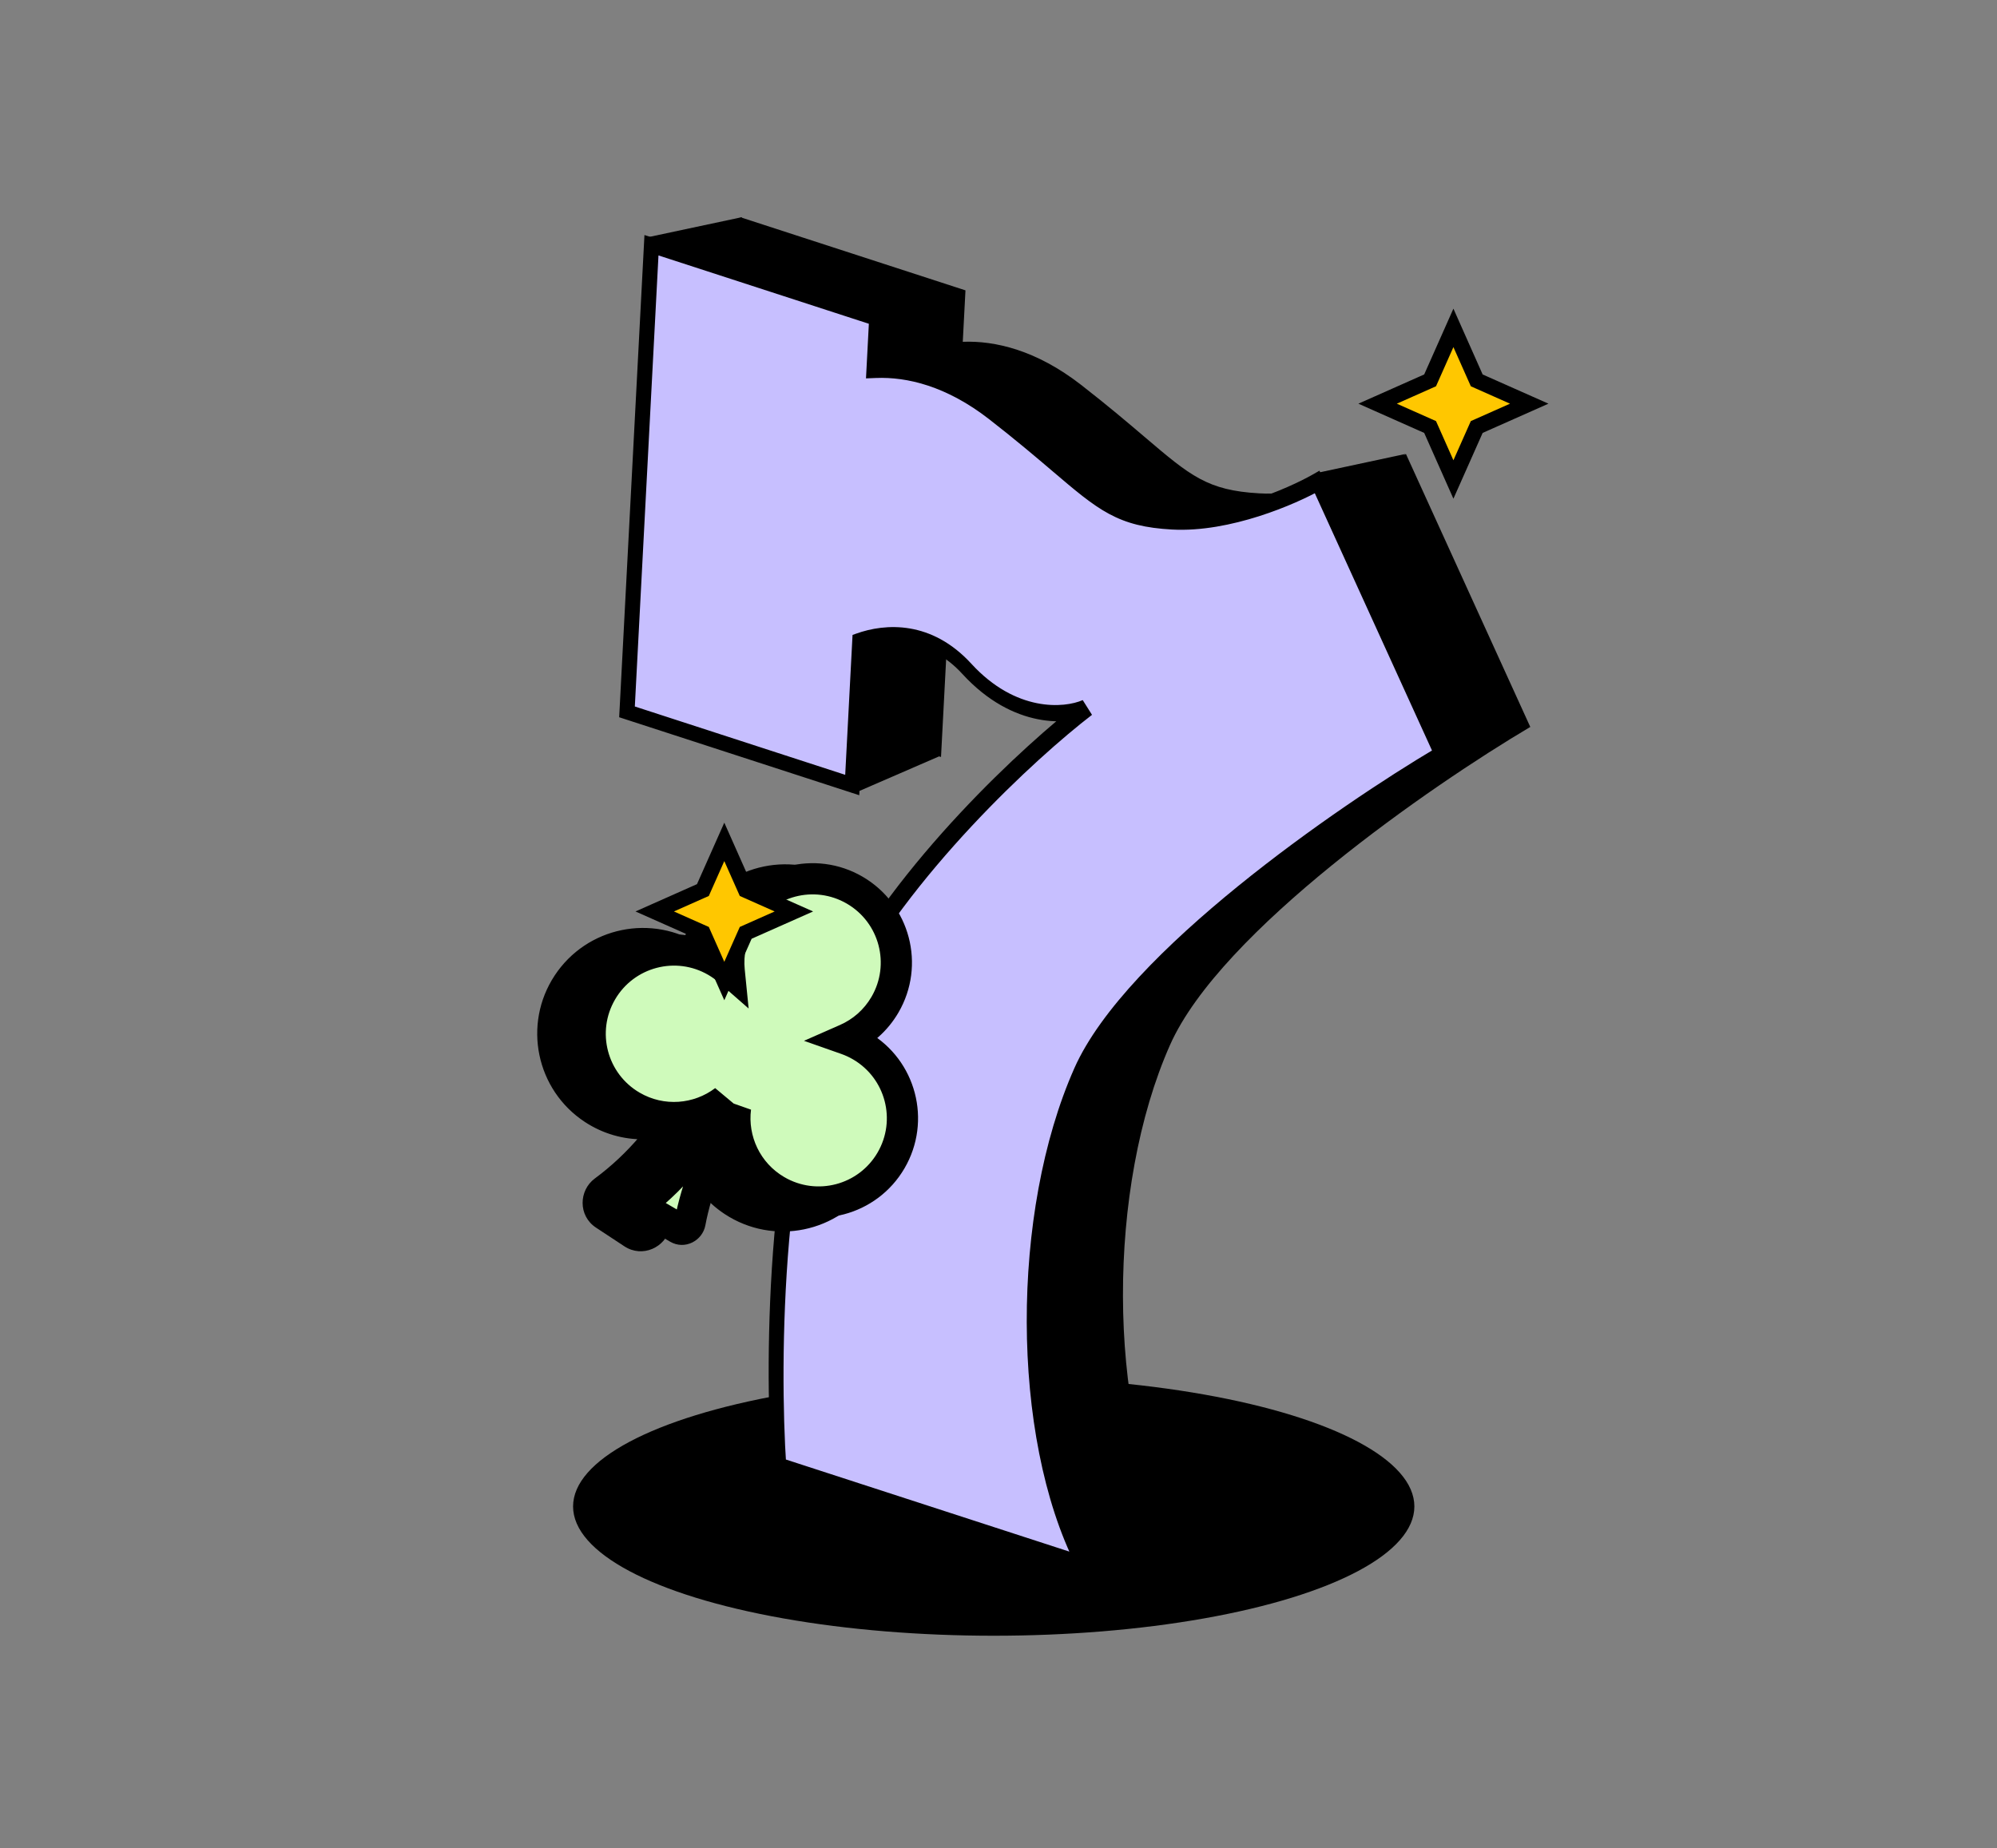 <svg width="512" height="474" viewBox="0 0 512 474" fill="none" xmlns="http://www.w3.org/2000/svg">
<rect x="0" y="0" width="512" height="474" fill="#808080" stroke="none"/>
<ellipse cx="254.775" cy="386.32" rx="107.847" ry="33.153" fill="black"/>
<path fill-rule="evenodd" clip-rule="evenodd" d="M189.95 55.749L190.193 55.697L190.222 55.838L247.532 74.459L246.841 87.652C255.135 87.325 265.736 89.802 277.17 98.693C284.114 104.093 289.315 108.521 293.555 112.131C305.183 122.03 309.58 125.773 322.847 126.516C327.354 126.769 332.068 126.246 336.62 125.294L337.984 121.204L360.352 116.411L359.589 116.914C359.899 116.746 360.191 116.583 360.466 116.427L392.342 186.419C366.958 201.43 312.947 238.756 299.98 267.97C283.771 304.489 283.883 361.32 300.337 393.847L222.461 368.543C220.647 341.72 221.151 280.004 237.679 247.728C254.206 215.451 287.053 185.339 301.411 174.318C296.27 176.569 282.919 177.721 270.64 164.32C261.399 154.234 250.555 154.672 243.19 157.325L241.261 194.125L240.772 193.966L219.751 203.088L218.385 186.692L183.519 175.363L188.848 73.679L165.827 60.89L189.785 55.784L189.79 55.697L189.95 55.749Z" fill="black"/>
<path d="M300.037 393.618L280.065 403.204L266.484 389.623V374.844L300.037 393.618Z" fill="black"/>
<path fill-rule="evenodd" clip-rule="evenodd" d="M224.768 81.648L167.025 62.887L160.754 182.553L218.496 201.314L220.425 164.514C227.79 161.862 238.634 161.423 247.876 171.509C260.156 184.911 273.506 183.759 278.647 181.507C264.289 192.528 231.443 222.64 214.915 254.917C198.388 287.194 197.883 348.909 199.697 375.733L277.573 401.036C261.12 368.509 261.007 311.678 277.216 275.16C290.183 245.945 344.194 208.619 369.578 193.608L337.702 123.616C331.198 127.318 314.568 134.517 300.083 133.706C286.816 132.962 282.419 129.219 270.791 119.32C266.551 115.71 261.35 111.282 254.407 105.883C242.972 96.991 232.37 94.514 224.076 94.841L224.768 81.648Z" fill="#C7BFFF"/>
<path d="M167.025 62.887L167.13 60.889L165.228 60.271L165.123 62.269L167.025 62.887ZM224.768 81.648L226.67 82.266L226.775 80.269L224.872 79.651L224.768 81.648ZM160.754 182.553L158.852 181.934L158.747 183.932L160.649 184.55L160.754 182.553ZM218.496 201.314L218.392 203.311L220.294 203.929L220.398 201.932L218.496 201.314ZM220.425 164.514L219.459 162.509L218.579 162.826L218.523 163.896L220.425 164.514ZM247.876 171.509L246.709 172.802L246.709 172.802L247.876 171.509ZM278.647 181.507L279.974 183.316L277.596 179.536L278.647 181.507ZM214.915 254.917L216.633 256.252L214.915 254.917ZM199.697 375.733L197.797 375.375L197.92 377.186L199.593 377.73L199.697 375.733ZM277.573 401.036L277.469 403.033L281.127 404.222L279.191 400.395L277.573 401.036ZM277.216 275.16L278.971 276.417L277.216 275.16ZM369.578 193.608L370.773 195.506L372.019 194.77L371.246 193.073L369.578 193.608ZM337.702 123.616L339.37 123.081L338.288 120.705L336.526 121.708L337.702 123.616ZM300.083 133.706L299.714 131.618L299.714 131.618L300.083 133.706ZM270.791 119.32L269.874 120.853L270.791 119.32ZM254.407 105.883L253.582 107.491L254.407 105.883ZM224.076 94.841L222.174 94.223L222.027 97.032L224.602 96.93L224.076 94.841ZM166.921 64.884L224.663 83.646L224.872 79.651L167.13 60.889L166.921 64.884ZM162.656 183.171L168.928 63.505L165.123 62.269L158.852 181.934L162.656 183.171ZM218.601 199.317L160.859 180.555L160.649 184.55L218.392 203.311L218.601 199.317ZM218.523 163.896L216.594 200.696L220.398 201.932L222.327 165.132L218.523 163.896ZM221.391 166.52C228.533 163.948 238.411 163.745 246.709 172.802L249.043 170.217C238.858 159.1 227.048 159.776 219.459 162.509L221.391 166.52ZM246.709 172.802C259.861 187.156 274.153 185.907 279.698 183.479L277.596 179.536C272.86 181.61 260.45 182.666 249.043 170.217L246.709 172.802ZM277.32 179.699C262.903 190.766 229.869 221.025 213.198 253.582L216.633 256.252C233.016 224.256 265.676 194.291 279.974 183.316L277.32 179.699ZM213.198 253.582C204.785 270.011 200.503 293.791 198.531 316.683C196.556 339.614 196.883 361.859 197.797 375.375L201.597 376.09C200.697 362.783 200.37 340.758 202.326 318.056C204.284 295.316 208.517 272.1 216.633 256.252L213.198 253.582ZM199.593 377.73L277.469 403.033L277.678 399.039L199.802 373.735L199.593 377.73ZM279.191 400.395C271.227 384.652 267.109 362.748 267.051 340.097C266.993 317.49 270.98 294.419 278.971 276.417L275.461 273.903C267.243 292.419 263.182 316.023 263.241 339.093C263.3 362.119 267.466 384.894 275.956 401.677L279.191 400.395ZM278.971 276.417C285.296 262.166 301.792 245.71 320.096 230.844C338.334 216.032 358.127 202.984 370.773 195.506L368.383 191.711C355.645 199.243 335.741 212.364 317.385 227.272C299.097 242.125 282.103 258.939 275.461 273.903L278.971 276.417ZM371.246 193.073L339.37 123.081L336.034 124.152L367.91 194.144L371.246 193.073ZM336.526 121.708C333.354 123.513 327.657 126.2 320.968 128.332C314.262 130.469 306.68 132.008 299.714 131.618L300.453 135.794C307.971 136.215 315.946 134.56 322.803 132.375C329.676 130.185 335.546 127.422 338.878 125.525L336.526 121.708ZM299.714 131.618C293.234 131.255 289.128 130.17 285.294 128.107C281.366 125.993 277.589 122.793 271.709 117.787L269.874 120.853C275.622 125.746 279.857 129.367 284.351 131.786C288.939 134.255 293.666 135.414 300.453 135.794L299.714 131.618ZM271.709 117.787C267.465 114.174 262.225 109.713 255.231 104.274L253.582 107.491C260.475 112.852 265.638 117.247 269.874 120.853L271.709 117.787ZM255.231 104.274C243.319 95.01 232.229 92.409 223.55 92.752L224.602 96.93C232.512 96.619 242.625 98.971 253.582 107.491L255.231 104.274ZM222.866 81.03L222.174 94.223L225.978 95.459L226.67 82.266L222.866 81.03Z" fill="black"/>
<path d="M372.634 84.082L378.301 96.839L378.614 97.542L379.317 97.854L392.074 103.521L379.317 109.188L378.614 109.501L378.301 110.204L372.634 122.96L366.968 110.204L366.655 109.501L365.952 109.188L353.195 103.521L365.952 97.854L366.655 97.542L366.968 96.839L372.634 84.082Z" fill="#FFC700" stroke="black" stroke-width="4"/>
<mask id="path-7-outside-1_4766_10201" maskUnits="userSpaceOnUse" x="115.028" y="198.872" width="142.354" height="145.772" fill="black">
<rect fill="white" x="115.028" y="198.872" width="142.354" height="145.772"/>
<path fill-rule="evenodd" clip-rule="evenodd" d="M219.247 260.57C216.658 264.501 212.998 267.303 208.907 268.846C210.15 269.361 211.363 270 212.528 270.768C222.434 277.294 225.173 290.615 218.647 300.521C212.121 310.427 198.8 313.166 188.894 306.64C181.481 301.756 178.081 293.065 179.576 284.849C173.059 294.282 168.363 305.25 166.333 313.607C165.993 315.004 164.366 315.697 163.166 314.906L155.9 310.119C154.708 309.334 154.699 307.584 155.848 306.737C165.313 299.751 172.132 291.106 176.871 282.87C169.896 287.58 160.489 287.925 153.022 283.006C143.117 276.48 140.377 263.159 146.903 253.253C153.43 243.348 166.75 240.608 176.656 247.134C177.822 247.902 178.888 248.764 179.852 249.704C179.655 245.336 180.786 240.867 183.375 236.937C189.902 227.031 203.222 224.291 213.128 230.818C223.034 237.344 225.774 250.665 219.247 260.57Z"/>
</mask>
<path fill-rule="evenodd" clip-rule="evenodd" d="M219.247 260.57C216.658 264.501 212.998 267.303 208.907 268.846C210.15 269.361 211.363 270 212.528 270.768C222.434 277.294 225.173 290.615 218.647 300.521C212.121 310.427 198.8 313.166 188.894 306.64C181.481 301.756 178.081 293.065 179.576 284.849C173.059 294.282 168.363 305.25 166.333 313.607C165.993 315.004 164.366 315.697 163.166 314.906L155.9 310.119C154.708 309.334 154.699 307.584 155.848 306.737C165.313 299.751 172.132 291.106 176.871 282.87C169.896 287.58 160.489 287.925 153.022 283.006C143.117 276.48 140.377 263.159 146.903 253.253C153.43 243.348 166.75 240.608 176.656 247.134C177.822 247.902 178.888 248.764 179.852 249.704C179.655 245.336 180.786 240.867 183.375 236.937C189.902 227.031 203.222 224.291 213.128 230.818C223.034 237.344 225.774 250.665 219.247 260.57Z" fill="black"/>
<path d="M208.907 268.846L206.923 263.584L193.616 268.602L206.756 274.042L208.907 268.846ZM179.576 284.849L185.108 285.855L174.949 281.653L179.576 284.849ZM166.333 313.607L160.869 312.279L166.333 313.607ZM155.848 306.737L159.187 311.262L159.187 311.262L155.848 306.737ZM176.871 282.87L181.745 285.674L173.724 278.209L176.871 282.87ZM179.852 249.704L175.927 253.731L186.111 263.659L185.47 249.451L179.852 249.704ZM210.89 274.108C216.055 272.16 220.679 268.618 223.943 263.664L214.552 257.476C212.636 260.384 209.941 262.446 206.923 263.584L210.89 274.108ZM215.622 266.072C214.157 265.107 212.629 264.301 211.057 263.65L206.756 274.042C207.671 274.421 208.568 274.893 209.434 275.464L215.622 266.072ZM223.343 303.615C231.578 291.116 228.121 274.307 215.622 266.072L209.434 275.464C216.747 280.282 218.769 290.115 213.951 297.427L223.343 303.615ZM185.801 311.336C198.3 319.571 215.108 316.114 223.343 303.615L213.951 297.427C209.134 304.739 199.3 306.762 191.988 301.944L185.801 311.336ZM174.043 283.842C172.159 294.198 176.439 305.168 185.801 311.336L191.988 301.944C186.523 298.343 184.003 291.933 185.108 285.855L174.043 283.842ZM174.949 281.653C168.053 291.635 163.066 303.233 160.869 312.279L171.797 314.935C173.66 307.266 178.065 296.929 184.202 288.045L174.949 281.653ZM160.869 312.279C161.39 310.135 164.007 308.726 166.26 310.21L160.072 319.602C164.726 322.668 170.597 319.873 171.797 314.935L160.869 312.279ZM166.26 310.21L158.993 305.423L152.806 314.815L160.072 319.602L166.26 310.21ZM158.993 305.423C161.228 306.895 161.029 309.902 159.187 311.262L152.508 302.212C148.37 305.267 148.188 311.772 152.806 314.815L158.993 305.423ZM159.187 311.262C169.397 303.726 176.7 294.441 181.745 285.674L171.997 280.065C167.563 287.77 161.229 295.776 152.508 302.212L159.187 311.262ZM149.929 287.702C159.358 293.914 171.227 293.467 180.018 287.53L173.724 278.209C168.565 281.693 161.621 281.937 156.116 278.31L149.929 287.702ZM142.208 250.16C133.973 262.659 137.43 279.467 149.929 287.702L156.116 278.31C148.804 273.493 146.782 263.659 151.599 256.347L142.208 250.16ZM179.75 242.438C167.251 234.204 150.443 237.66 142.208 250.16L151.599 256.347C156.417 249.035 166.25 247.012 173.562 251.83L179.75 242.438ZM183.778 245.677C182.56 244.49 181.215 243.404 179.75 242.438L173.562 251.83C174.429 252.401 175.217 253.039 175.927 253.731L183.778 245.677ZM178.68 233.843C175.416 238.797 173.986 244.444 174.235 249.958L185.47 249.451C185.324 246.228 186.156 242.938 188.071 240.03L178.68 233.843ZM216.222 226.122C203.723 217.887 186.915 221.344 178.68 233.843L188.071 240.03C192.889 232.718 202.722 230.696 210.034 235.513L216.222 226.122ZM223.943 263.664C232.178 251.165 228.721 234.357 216.222 226.122L210.034 235.513C217.347 240.331 219.369 250.164 214.552 257.476L223.943 263.664Z" fill="black" mask="url(#path-7-outside-1_4766_10201)"/>
<mask id="path-9-outside-2_4766_10201" maskUnits="userSpaceOnUse" x="127.181" y="201.162" width="134.622" height="138.935" fill="black">
<rect fill="white" x="127.181" y="201.162" width="134.622" height="138.935"/>
<path fill-rule="evenodd" clip-rule="evenodd" d="M226.88 257.67C224.507 261.735 221.004 264.732 217.001 266.494C218.271 266.94 219.517 267.513 220.722 268.217C230.967 274.198 234.423 287.351 228.442 297.595C222.461 307.84 209.308 311.296 199.064 305.315C191.397 300.839 187.532 292.346 188.58 284.061C182.583 293.833 178.488 305.038 176.912 313.493C176.649 314.906 175.062 315.686 173.82 314.961L166.306 310.574C165.073 309.855 164.97 308.109 166.071 307.2C175.145 299.713 181.486 290.71 185.772 282.23C179.063 287.311 169.688 288.165 161.966 283.657C151.722 277.676 148.265 264.523 154.246 254.279C160.227 244.034 173.38 240.578 183.624 246.559C184.83 247.263 185.942 248.066 186.955 248.952C186.521 244.601 187.409 240.077 189.782 236.012C195.763 225.767 208.916 222.311 219.16 228.292C229.405 234.273 232.861 247.426 226.88 257.67Z"/>
</mask>
<path fill-rule="evenodd" clip-rule="evenodd" d="M226.88 257.67C224.507 261.735 221.004 264.732 217.001 266.494C218.271 266.94 219.517 267.513 220.722 268.217C230.967 274.198 234.423 287.351 228.442 297.595C222.461 307.84 209.308 311.296 199.064 305.315C191.397 300.839 187.532 292.346 188.58 284.061C182.583 293.833 178.488 305.038 176.912 313.493C176.649 314.906 175.062 315.686 173.82 314.961L166.306 310.574C165.073 309.855 164.97 308.109 166.071 307.2C175.145 299.713 181.486 290.71 185.772 282.23C179.063 287.311 169.688 288.165 161.966 283.657C151.722 277.676 148.265 264.523 154.246 254.279C160.227 244.034 173.38 240.578 183.624 246.559C184.83 247.263 185.942 248.066 186.955 248.952C186.521 244.601 187.409 240.077 189.782 236.012C195.763 225.767 208.916 222.311 219.16 228.292C229.405 234.273 232.861 247.426 226.88 257.67Z" fill="#CFFABB"/>
<path d="M217.001 266.494L215.39 262.833L206.13 266.909L215.674 270.267L217.001 266.494ZM188.58 284.061L192.548 284.563L185.171 281.969L188.58 284.061ZM176.912 313.493L180.845 314.226L180.845 314.226L176.912 313.493ZM173.82 314.961L175.837 311.507L173.82 314.961ZM166.306 310.574L164.289 314.029L166.306 310.574ZM166.071 307.2L168.617 310.286L168.617 310.286L166.071 307.2ZM185.772 282.23L189.342 284.034L183.358 279.041L185.772 282.23ZM186.955 248.952L184.322 251.963L191.938 258.624L190.935 248.556L186.955 248.952ZM218.613 270.155C223.362 268.064 227.521 264.505 230.334 259.687L223.426 255.653C221.492 258.966 218.646 261.399 215.39 262.833L218.613 270.155ZM222.739 264.763C221.313 263.931 219.837 263.251 218.329 262.72L215.674 270.267C216.705 270.63 217.72 271.096 218.706 271.672L222.739 264.763ZM231.896 299.612C238.991 287.46 234.891 271.858 222.739 264.763L218.706 271.672C227.042 276.539 229.855 287.242 224.988 295.579L231.896 299.612ZM197.047 308.769C209.199 315.864 224.802 311.764 231.896 299.612L224.988 295.579C220.121 303.915 209.417 306.728 201.081 301.861L197.047 308.769ZM184.612 283.559C183.37 293.378 187.947 303.457 197.047 308.769L201.081 301.861C194.847 298.221 191.695 291.313 192.548 284.563L184.612 283.559ZM185.171 281.969C178.926 292.146 174.648 303.81 172.98 312.76L180.845 314.226C182.328 306.267 186.241 295.521 191.989 286.153L185.171 281.969ZM172.98 312.76C173.192 311.625 174.538 310.749 175.837 311.507L171.803 318.416C175.585 320.624 180.106 318.187 180.845 314.226L172.98 312.76ZM175.837 311.507L168.322 307.12L164.289 314.029L171.803 318.416L175.837 311.507ZM168.322 307.12C169.611 307.872 169.555 309.511 168.617 310.286L163.525 304.115C160.385 306.706 160.536 311.837 164.289 314.029L168.322 307.12ZM168.617 310.286C178.199 302.379 184.859 292.904 189.342 284.034L182.203 280.425C178.113 288.517 172.091 297.046 163.525 304.115L168.617 310.286ZM159.949 287.111C169.115 292.462 180.235 291.441 188.187 285.419L183.358 279.041C177.891 283.181 170.261 283.868 163.983 280.202L159.949 287.111ZM150.792 252.262C143.697 264.414 147.797 280.016 159.949 287.111L163.983 280.202C155.646 275.335 152.834 264.632 157.701 256.295L150.792 252.262ZM185.641 243.105C173.489 236.01 157.886 240.11 150.792 252.262L157.701 256.295C162.568 247.959 173.271 245.146 181.608 250.013L185.641 243.105ZM189.588 245.941C188.385 244.889 187.067 243.937 185.641 243.105L181.608 250.013C182.593 250.589 183.498 251.243 184.322 251.963L189.588 245.941ZM186.328 233.995C183.515 238.813 182.46 244.186 182.975 249.349L190.935 248.556C190.583 245.016 191.303 241.341 193.237 238.028L186.328 233.995ZM221.177 224.838C209.025 217.743 193.422 221.843 186.328 233.995L193.237 238.028C198.104 229.692 208.807 226.879 217.144 231.746L221.177 224.838ZM230.334 259.687C237.429 247.535 233.329 231.932 221.177 224.838L217.144 231.746C225.48 236.613 228.293 247.317 223.426 255.653L230.334 259.687Z" fill="black" mask="url(#path-9-outside-2_4766_10201)"/>
<path d="M185.7 215.895L190.875 227.545L191.188 228.249L191.891 228.561L203.541 233.737L191.891 238.912L191.188 239.224L190.875 239.928L185.7 251.578L180.524 239.928L180.212 239.224L179.509 238.912L167.859 233.737L179.509 228.561L180.212 228.249L180.524 227.545L185.7 215.895Z" fill="#FFC700" stroke="black" stroke-width="4"/>
</svg>
